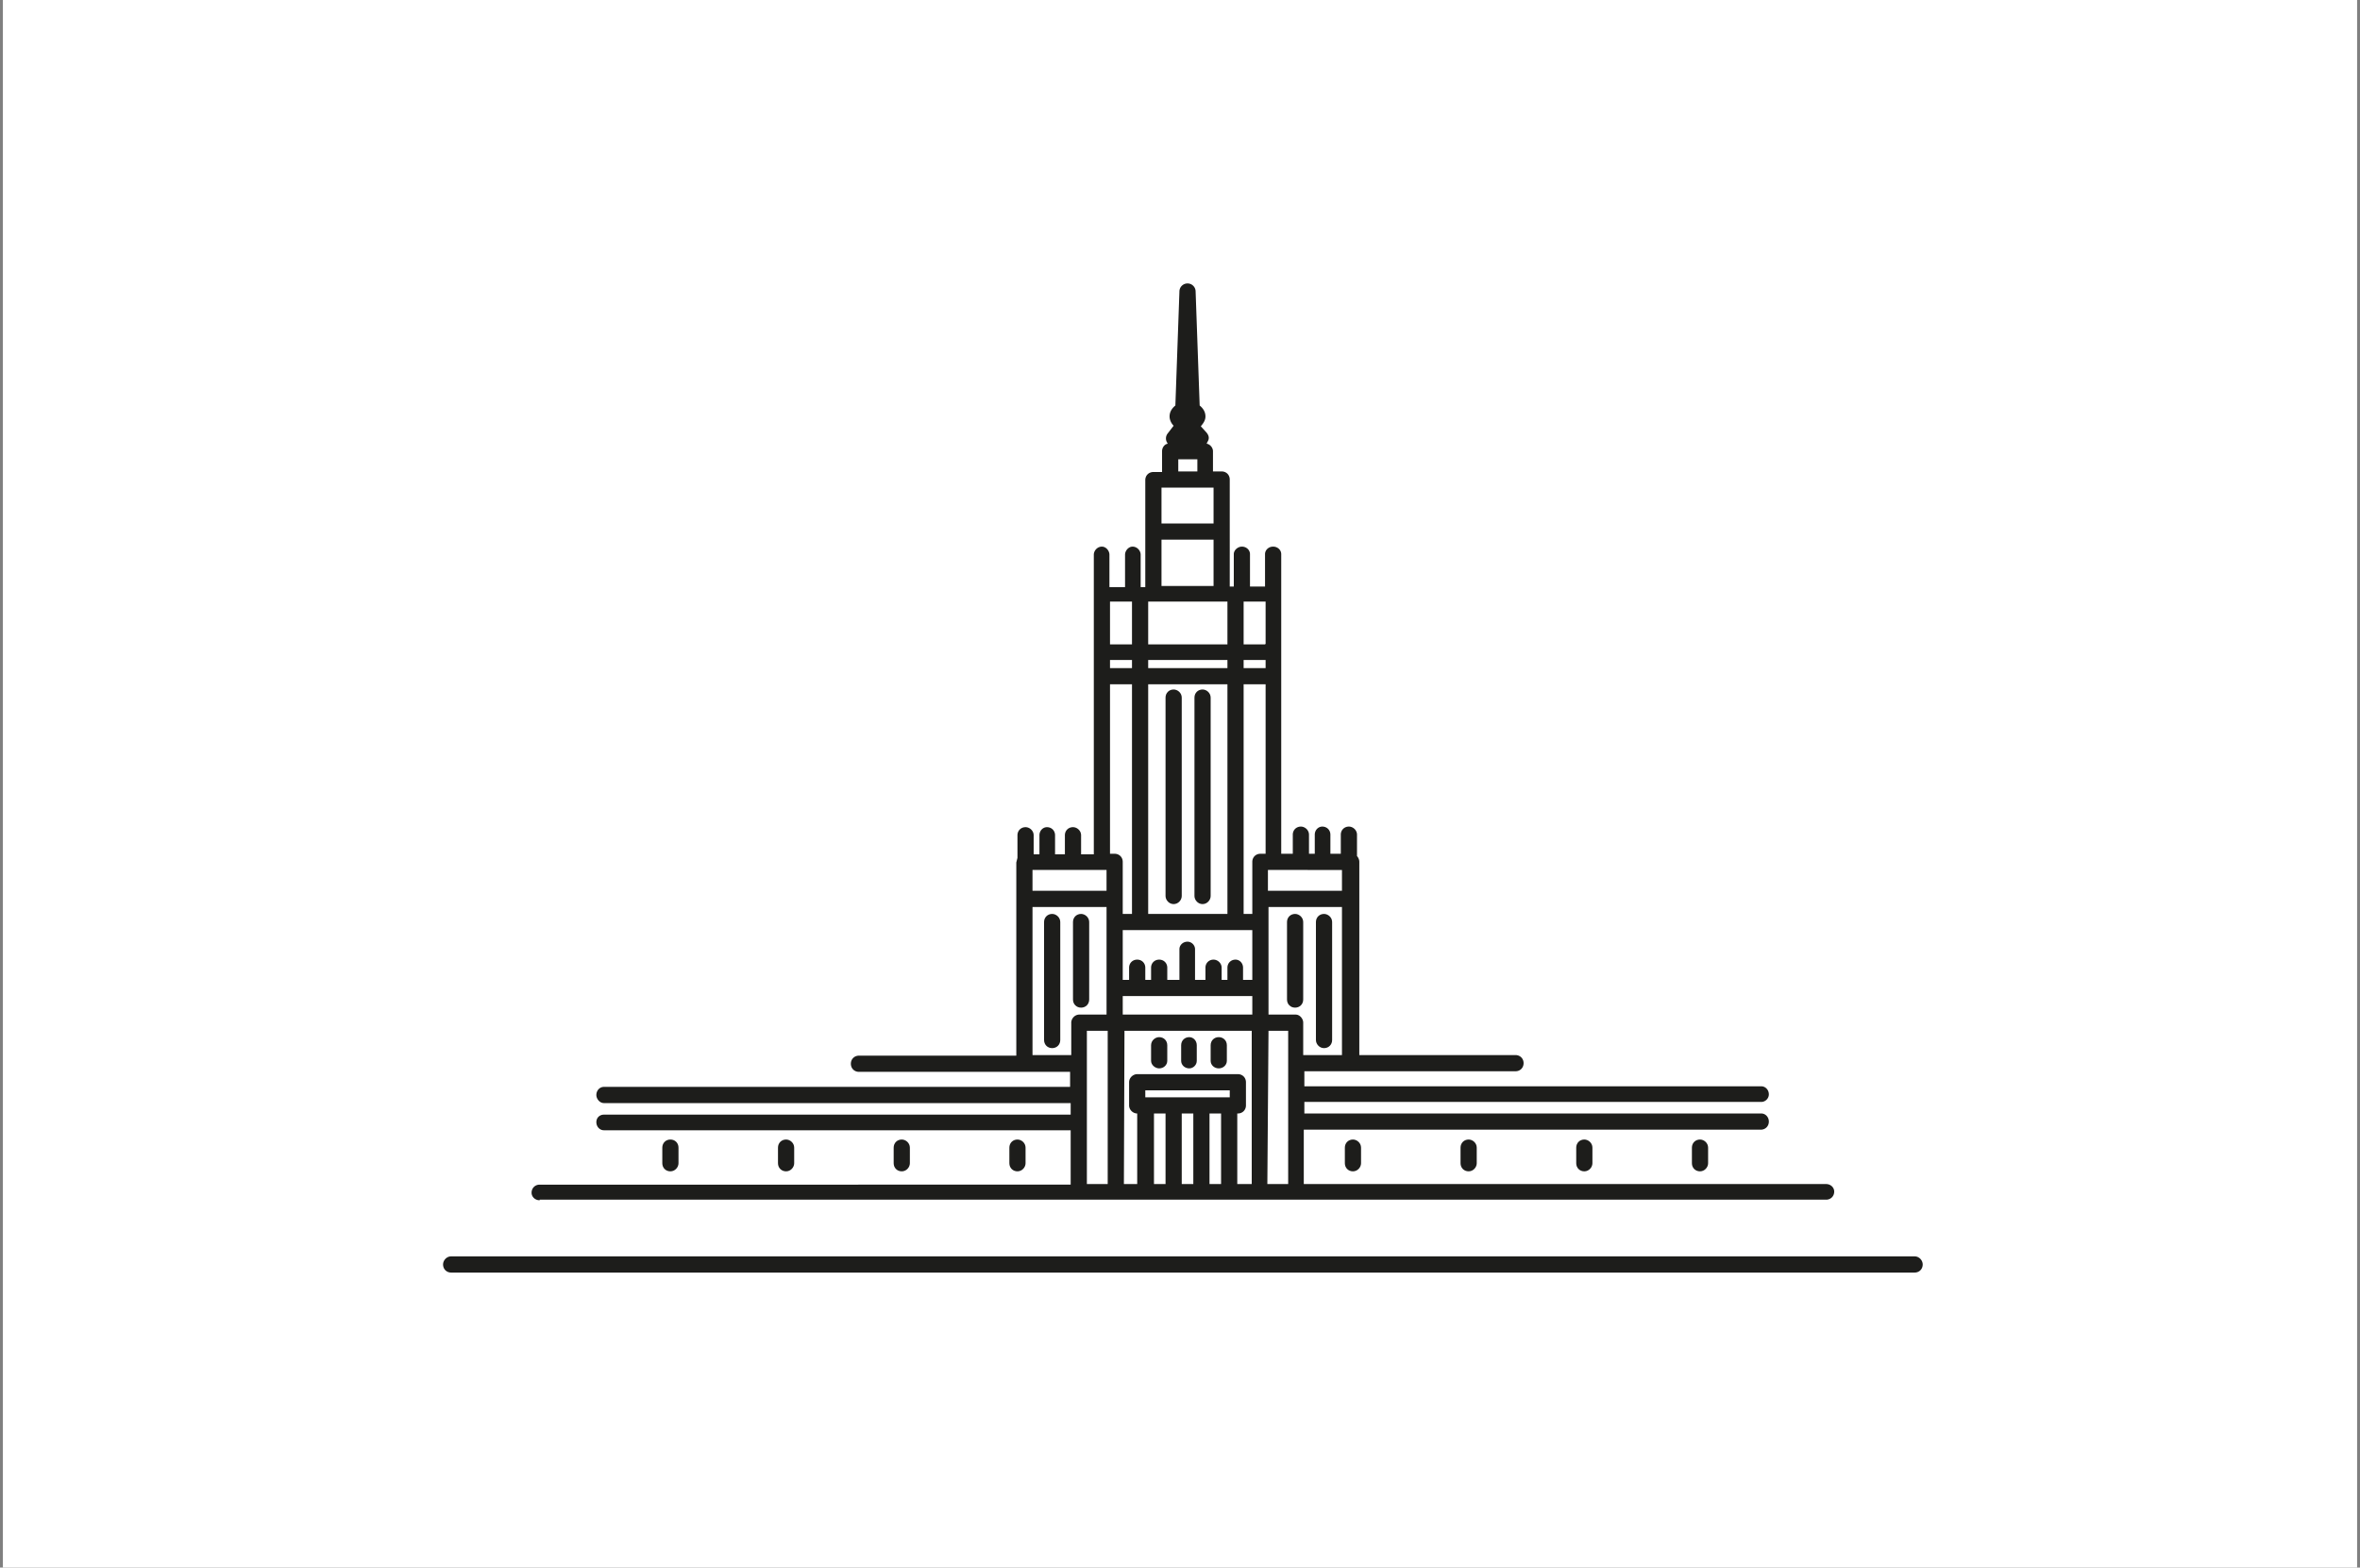 <svg xmlns="http://www.w3.org/2000/svg" width="408" height="271" fill="none" viewBox="0 0 408 271"><rect x="0" y="0" width="408" height="271" fill="#808080" stroke="none"/><path fill="#fff" d="M.5 0h407v271H.5z"/><path fill="#1D1D1B" d="M331.1 217.2H78c-.8 0-1.4.7-1.4 1.4 0 .8.6 1.4 1.4 1.4h253c.8 0 1.4-.6 1.4-1.4 0-.7-.6-1.4-1.4-1.4Zm-237.8-9.8h222.4c.8 0 1.4-.6 1.4-1.4 0-.7-.6-1.3-1.4-1.3h-90.3v-9.4h79c.8 0 1.4-.6 1.4-1.4 0-.8-.6-1.4-1.3-1.4h-79v-2h79c.7 0 1.3-.6 1.3-1.3 0-.8-.6-1.4-1.3-1.4h-79v-2.6H262c.8 0 1.4-.6 1.4-1.4 0-.8-.6-1.4-1.4-1.4h-27V149c0-.4-.2-.8-.4-1v-3.7c0-.8-.7-1.4-1.4-1.4-.8 0-1.4.6-1.4 1.4v3.3H230v-3.3c0-.8-.6-1.4-1.4-1.4-.7 0-1.3.6-1.3 1.4v3.3h-1v-3.3c0-.8-.7-1.4-1.4-1.4-.8 0-1.4.6-1.4 1.4v3.3h-2V95.8c0-.7-.6-1.3-1.4-1.3-.8 0-1.4.6-1.4 1.3v5.6h-2.6v-5.6c0-.7-.6-1.3-1.4-1.3-.7 0-1.4.6-1.4 1.3v5.6h-.7V82.9c0-.8-.6-1.4-1.4-1.4h-1.5V78c0-.6-.5-1.2-1.1-1.3l.2-.4c.3-.5.2-1-.2-1.5l-1-1.1c.4-.5.8-1 .8-1.7 0-.8-.4-1.4-1-1.9l-.7-19.7a1.4 1.4 0 0 0-2.8 0l-.7 19.7c-.6.5-1 1.1-1 1.9 0 .6.3 1.2.7 1.6l-1 1.3a1.4 1.4 0 0 0 0 1.8c-.6.1-1 .7-1 1.3v3.6h-1.5c-.8 0-1.4.6-1.4 1.4v18.5h-.8v-5.6c0-.7-.6-1.4-1.4-1.4-.7 0-1.3.7-1.3 1.4v5.6h-2.7v-5.6c0-.7-.6-1.4-1.3-1.4-.8 0-1.4.7-1.4 1.4v51.8h-2.2v-3.3c0-.8-.7-1.4-1.4-1.4-.8 0-1.4.6-1.4 1.4v3.3h-1.7v-3.3c0-.8-.6-1.4-1.4-1.4-.7 0-1.3.6-1.3 1.4v3.3h-1v-3.3c0-.8-.7-1.4-1.4-1.4-.8 0-1.4.6-1.4 1.4v3.9l-.2.8v33.4h-27.2c-.8 0-1.4.6-1.4 1.4 0 .8.6 1.4 1.4 1.4H185v2.6h-80.6c-.7 0-1.3.6-1.3 1.4 0 .7.6 1.4 1.3 1.4h80.7v2h-80.7c-.7 0-1.3.5-1.3 1.3s.6 1.4 1.3 1.4h80.7v9.4H93.3c-.8 0-1.4.6-1.4 1.4 0 .7.6 1.3 1.4 1.3Zm85.2-57h12.8v3.6h-12.8v-3.6Zm40.2-34.9H215v-1.4h3.8v1.4Zm-6.5 0h-13.7v-1.4h13.7v1.4Zm-13.7 2.8h13.7V158h-13.7v-39.7Zm13.7-14.2v7.3h-13.7V104h13.7Zm-16.5 0v7.3h-3.8V104h3.8Zm-3.8 10h3.8v1.4h-3.8v-1.4Zm5.2 46.7h19.4v8.6h-1.6v-2.1c0-.8-.6-1.4-1.3-1.4-.8 0-1.4.6-1.4 1.4v2.1h-1v-2.1c0-.8-.7-1.4-1.4-1.4-.8 0-1.4.6-1.4 1.4v2.1h-1.8v-5.3c0-.7-.6-1.3-1.3-1.3-.8 0-1.4.6-1.4 1.3v5.3h-2.1v-2.1c0-.8-.6-1.4-1.4-1.4-.8 0-1.4.6-1.4 1.4v2.1h-1v-2.1c0-.8-.6-1.4-1.4-1.4-.8 0-1.4.6-1.4 1.4v2.1h-1.1v-8.6h3Zm22.2-10.4H232v3.6h-12.8v-3.6Zm-25.2 25v-3.2h22.4v3.2h-22.4Zm3.9 14.3v-1.2h14.6v1.2H198Zm8.3 2.8v12.2h-2v-12.2h2Zm2.8 0h2v12.2h-2v-12.2Zm-7.6 0v12.2h-2v-12.2h2Zm12.4 12.2v-12.2h.1c.8 0 1.4-.6 1.4-1.4v-4c0-.8-.6-1.4-1.4-1.4h-17.4c-.7 0-1.4.6-1.4 1.4v4c0 .8.7 1.4 1.4 1.4v12.2h-2.3l.1-26.5h22v26.5h-2.5Zm5.2 0 .2-26.5h3.4v26.5H219Zm5-29.3h-4.8v-18.6H232v25.6h-6.7v-5.6c0-.7-.6-1.4-1.3-1.4Zm-6.2-27.8c-.8 0-1.4.6-1.4 1.4v9H215v-39.7h3.8v29.3h-.8Zm.8-36.2H215V104h3.8v7.3Zm-15-32h3.3v2.1h-3.3v-2.2Zm-1.4 4.9h7.5v6.2h-9v-6.2h1.5Zm-1.5 9h9v8h-9v-8Zm-9 25h3.9V158h-1.6v-9c0-.8-.6-1.4-1.4-1.4h-.8v-29.3Zm-13.3 64.1v-25.6h12.8v18.6h-4.7c-.8 0-1.4.7-1.4 1.4v5.6h-6.7Zm9.4 6.7v-10.9h3.6v26.5h-3.6v-15.5Z"/><path fill="#1D1D1B" d="M181.9 158c-.8 0-1.4.6-1.4 1.4v20.4c0 .8.6 1.4 1.4 1.4.8 0 1.4-.6 1.4-1.4v-20.4c0-.8-.7-1.4-1.4-1.4Zm5 16.2c.8 0 1.4-.6 1.4-1.4v-13.4c0-.8-.7-1.4-1.4-1.4-.8 0-1.4.6-1.4 1.4v13.4c0 .8.6 1.4 1.4 1.4Zm42 7c.8 0 1.4-.6 1.4-1.4v-20.4c0-.8-.7-1.4-1.4-1.4-.8 0-1.4.6-1.4 1.4v20.4c0 .7.6 1.4 1.4 1.4Zm-5-23.2c-.8 0-1.4.6-1.4 1.4v13.4c0 .8.6 1.4 1.4 1.4.8 0 1.4-.6 1.4-1.4v-13.4c0-.8-.7-1.4-1.4-1.4Zm-23.5 21.3c-.7 0-1.4.6-1.4 1.4v2.7c0 .7.7 1.3 1.4 1.3.8 0 1.4-.6 1.4-1.3v-2.7c0-.8-.6-1.4-1.4-1.4Zm5.2 0c-.8 0-1.4.6-1.4 1.4v2.7c0 .7.6 1.3 1.4 1.3.7 0 1.3-.6 1.3-1.3v-2.7c0-.8-.6-1.4-1.3-1.4Zm5.1 0c-.8 0-1.4.6-1.4 1.4v2.7c0 .7.6 1.3 1.4 1.3.8 0 1.4-.6 1.4-1.3v-2.7c0-.8-.6-1.4-1.4-1.4ZM117.3 201v-2.6c0-.8-.6-1.4-1.4-1.4-.8 0-1.4.6-1.4 1.4v2.7c0 .8.6 1.4 1.4 1.4.8 0 1.4-.7 1.4-1.4Zm118 0v-2.6c0-.8-.7-1.4-1.4-1.4-.8 0-1.4.6-1.4 1.4v2.7c0 .8.6 1.4 1.4 1.4.8 0 1.4-.7 1.4-1.4Zm-78 0v-2.6c0-.8-.7-1.4-1.4-1.4-.8 0-1.4.6-1.4 1.4v2.7c0 .8.6 1.4 1.4 1.4.8 0 1.4-.7 1.4-1.4Zm118 0v-2.6c0-.8-.7-1.4-1.4-1.4-.8 0-1.4.6-1.4 1.4v2.7c0 .8.6 1.4 1.4 1.4.8 0 1.4-.7 1.4-1.4Zm-98 0v-2.6c0-.8-.7-1.4-1.4-1.4-.8 0-1.4.6-1.4 1.4v2.7c0 .8.6 1.4 1.4 1.4.8 0 1.4-.7 1.4-1.4Zm118 0v-2.6c0-.8-.7-1.4-1.4-1.4-.8 0-1.4.6-1.4 1.4v2.7c0 .8.6 1.4 1.4 1.4.8 0 1.4-.7 1.4-1.4Zm-158 0v-2.6c0-.8-.7-1.4-1.4-1.4-.8 0-1.4.6-1.4 1.4v2.7c0 .8.6 1.4 1.4 1.4.8 0 1.4-.7 1.4-1.4Zm118 0v-2.6c0-.8-.7-1.4-1.4-1.4-.8 0-1.4.6-1.4 1.4v2.7c0 .8.6 1.4 1.4 1.4.8 0 1.4-.7 1.4-1.4Zm-52.4-81.8c-.8 0-1.4.6-1.4 1.4v34.3c0 .7.6 1.4 1.4 1.4.8 0 1.4-.7 1.4-1.4v-34.3c0-.8-.7-1.4-1.4-1.4Zm5 0c-.8 0-1.4.6-1.4 1.4v34.3c0 .7.6 1.4 1.4 1.4.8 0 1.4-.7 1.4-1.4v-34.3c0-.8-.7-1.4-1.4-1.4Z"/></svg>